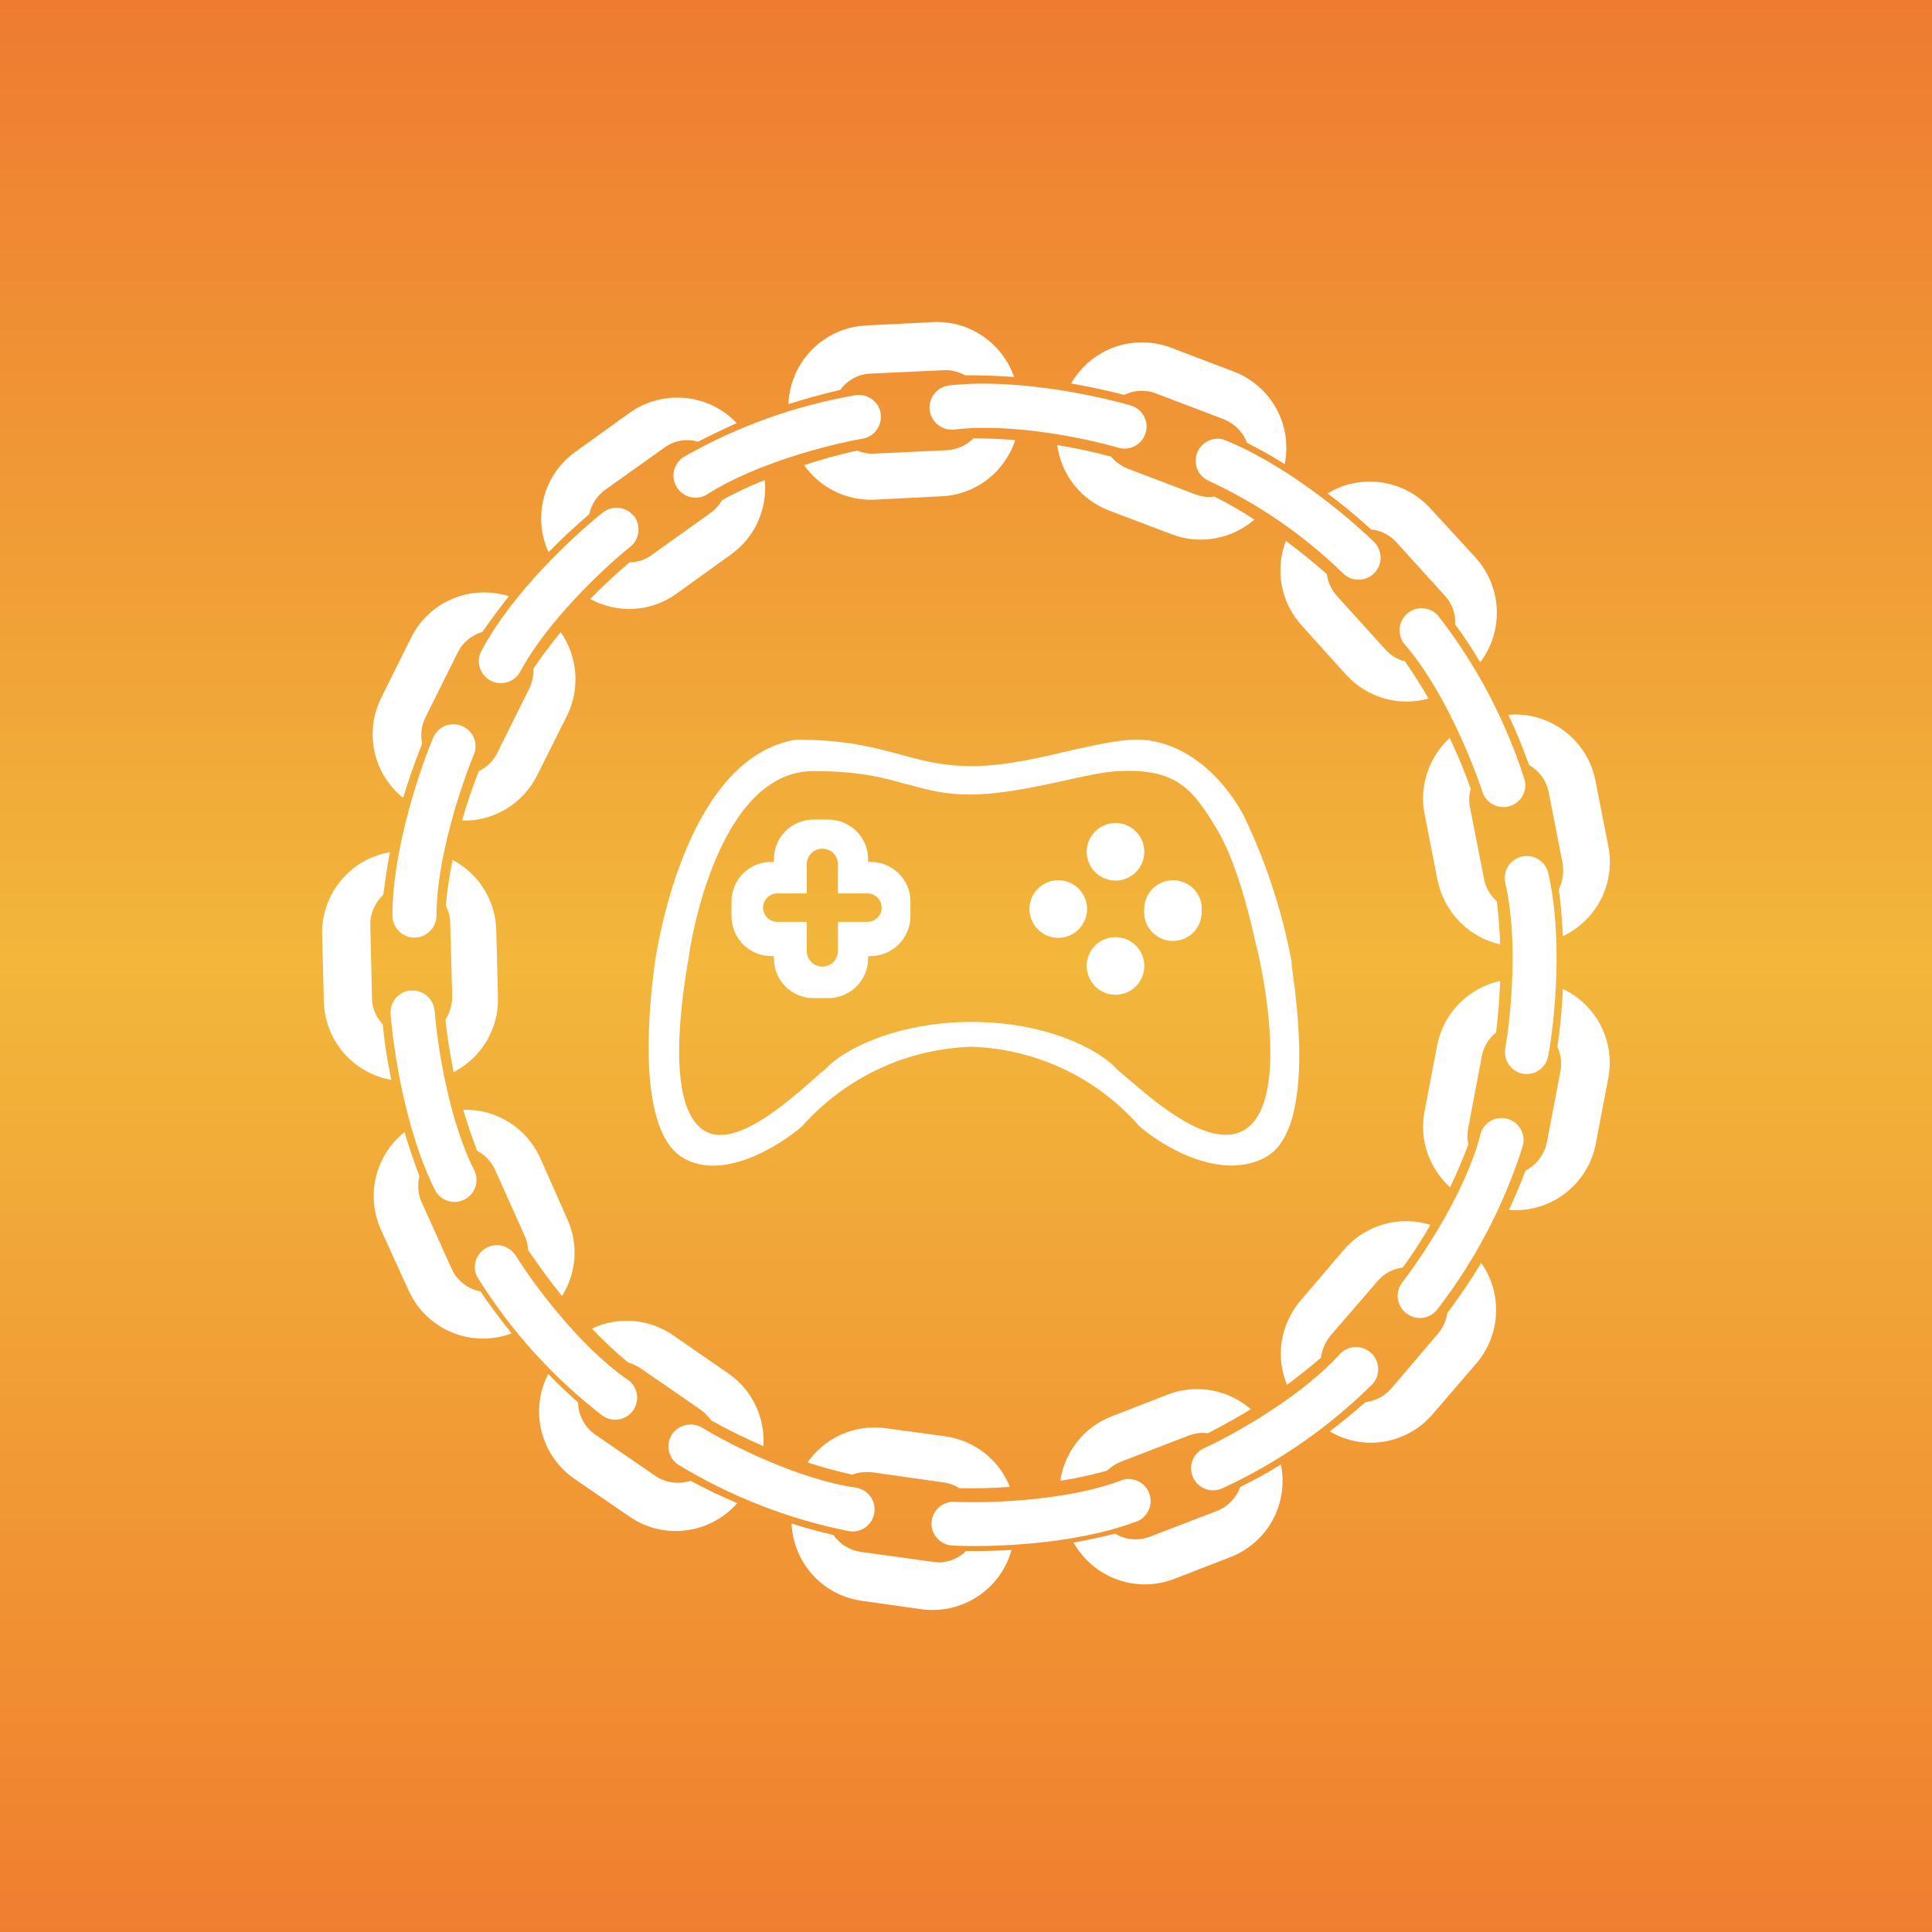 <svg width="24" height="24" viewBox="0 0 24 24" fill="none" xmlns="http://www.w3.org/2000/svg">
<rect x="0" y="0" width="24" height="24" fill="#333333" stroke="none"/>
<g clip-path="url(#clip0_328_19920)">
<path d="M24 0H0V24H24V0Z" fill="url(#paint0_linear_328_19920)"/>
<path fill-rule="evenodd" clip-rule="evenodd" d="M11.188 9.374C11.461 9.449 11.714 9.517 12.068 9.517C12.463 9.517 12.893 9.42 13.28 9.327C13.6 9.256 13.895 9.188 14.118 9.188C14.611 9.188 15.111 9.521 15.444 10.119C15.725 10.701 15.928 11.319 16.046 11.954C16.046 11.967 16.046 12.018 16.059 12.089C16.122 12.552 16.315 14.051 15.722 14.375C15.17 14.678 14.446 14.245 14.156 13.992C13.894 13.693 13.574 13.451 13.214 13.28C12.855 13.11 12.465 13.016 12.068 13.003C11.668 13.016 11.275 13.11 10.913 13.28C10.552 13.451 10.228 13.693 9.963 13.992C9.668 14.245 8.961 14.682 8.472 14.375C7.862 13.992 8.093 12.27 8.136 11.954C8.182 11.643 8.557 9.403 9.891 9.188C10.497 9.188 10.859 9.285 11.188 9.374ZM11.28 9.744C11.516 9.812 11.735 9.87 12.047 9.87C12.417 9.87 12.834 9.782 13.2 9.702C13.465 9.643 13.705 9.588 13.886 9.58C14.627 9.538 14.829 9.82 15.124 10.313C15.385 10.75 15.562 11.546 15.604 11.744L15.617 11.79C15.68 12.043 16.042 13.744 15.431 14.051C15.01 14.261 14.358 13.697 14.021 13.407L13.886 13.293C13.646 13.024 12.977 12.695 12.072 12.695C11.162 12.695 10.48 13.024 10.241 13.293C10.198 13.323 10.152 13.365 10.093 13.419C9.756 13.714 9.125 14.266 8.759 14.051C8.241 13.752 8.485 12.304 8.557 11.883L8.569 11.799C8.611 11.546 8.973 9.534 10.144 9.58C10.683 9.58 10.994 9.664 11.28 9.748V9.744Z" fill="white"/>
<path fill-rule="evenodd" clip-rule="evenodd" d="M9.614 10.673C9.614 10.4 9.833 10.181 10.106 10.181H10.287C10.561 10.181 10.784 10.4 10.784 10.673V10.707H10.813C11.087 10.707 11.31 10.926 11.31 11.2V11.38C11.31 11.654 11.087 11.877 10.813 11.877H10.784V11.907C10.784 12.18 10.561 12.399 10.287 12.399H10.106C9.833 12.399 9.614 12.18 9.614 11.907V11.877H9.58C9.306 11.877 9.087 11.654 9.087 11.38V11.2C9.087 10.926 9.306 10.707 9.58 10.707H9.614V10.673ZM10.022 10.736C10.022 10.685 10.042 10.636 10.079 10.599C10.115 10.563 10.164 10.543 10.216 10.543C10.267 10.543 10.316 10.563 10.353 10.599C10.389 10.636 10.409 10.685 10.409 10.736V11.098H10.776C10.822 11.098 10.867 11.117 10.901 11.15C10.934 11.183 10.952 11.228 10.952 11.275C10.952 11.322 10.934 11.367 10.901 11.4C10.867 11.433 10.822 11.452 10.776 11.452H10.409V11.814C10.409 11.865 10.389 11.915 10.353 11.951C10.316 11.987 10.267 12.008 10.216 12.008C10.164 12.008 10.115 11.987 10.079 11.951C10.042 11.915 10.022 11.865 10.022 11.814V11.452H9.656C9.609 11.452 9.564 11.433 9.531 11.4C9.498 11.367 9.479 11.322 9.479 11.275C9.479 11.228 9.498 11.183 9.531 11.15C9.564 11.117 9.609 11.098 9.656 11.098H10.022V10.736Z" fill="white"/>
<path d="M13.504 11.292C13.504 11.387 13.466 11.478 13.399 11.546C13.332 11.613 13.241 11.65 13.146 11.65C13.051 11.65 12.96 11.613 12.893 11.546C12.826 11.478 12.788 11.387 12.788 11.292C12.788 11.197 12.826 11.107 12.893 11.039C12.96 10.972 13.051 10.935 13.146 10.935C13.241 10.935 13.332 10.972 13.399 11.039C13.466 11.107 13.504 11.197 13.504 11.292Z" fill="white"/>
<path d="M14.215 10.581C14.215 10.628 14.206 10.675 14.188 10.718C14.17 10.762 14.144 10.801 14.11 10.834C14.077 10.868 14.038 10.894 13.994 10.912C13.951 10.93 13.904 10.939 13.857 10.939C13.81 10.939 13.764 10.93 13.72 10.912C13.677 10.894 13.637 10.868 13.604 10.834C13.571 10.801 13.545 10.762 13.527 10.718C13.509 10.675 13.499 10.628 13.499 10.581C13.499 10.486 13.537 10.396 13.604 10.328C13.671 10.261 13.762 10.224 13.857 10.224C13.952 10.224 14.043 10.261 14.11 10.328C14.178 10.396 14.215 10.486 14.215 10.581Z" fill="white"/>
<path d="M14.926 11.292C14.931 11.342 14.926 11.393 14.911 11.441C14.896 11.489 14.87 11.533 14.837 11.57C14.803 11.608 14.762 11.637 14.716 11.658C14.67 11.678 14.621 11.689 14.57 11.689C14.52 11.689 14.47 11.678 14.424 11.658C14.379 11.637 14.338 11.608 14.304 11.57C14.27 11.533 14.245 11.489 14.23 11.441C14.214 11.393 14.209 11.342 14.214 11.292C14.214 11.197 14.252 11.107 14.319 11.039C14.386 10.972 14.477 10.935 14.572 10.935C14.667 10.935 14.758 10.972 14.825 11.039C14.893 11.107 14.93 11.197 14.93 11.292H14.926Z" fill="white"/>
<path d="M14.215 11.999C14.215 12.046 14.206 12.093 14.188 12.136C14.17 12.18 14.144 12.219 14.11 12.252C14.077 12.286 14.038 12.312 13.994 12.33C13.951 12.348 13.904 12.357 13.857 12.357C13.81 12.357 13.764 12.348 13.72 12.33C13.677 12.312 13.637 12.286 13.604 12.252C13.571 12.219 13.545 12.18 13.527 12.136C13.509 12.093 13.499 12.046 13.499 11.999C13.499 11.905 13.537 11.814 13.604 11.746C13.671 11.679 13.762 11.642 13.857 11.642C13.952 11.642 14.043 11.679 14.11 11.746C14.178 11.814 14.215 11.905 14.215 11.999Z" fill="white"/>
<path d="M17.769 15.216C17.39 15.098 16.969 15.208 16.695 15.524L16.157 16.155C15.9 16.458 15.845 16.862 15.988 17.203C16.131 17.094 16.274 16.984 16.409 16.866C16.422 16.77 16.46 16.677 16.523 16.597L17.112 15.915C17.196 15.818 17.306 15.759 17.424 15.747C17.55 15.578 17.664 15.397 17.769 15.216Z" fill="white"/>
<path d="M16.961 17.419C17.083 17.402 17.196 17.347 17.281 17.25L17.866 16.564C17.929 16.488 17.967 16.4 17.979 16.312C18.131 16.11 18.27 15.903 18.4 15.688C18.662 16.059 18.649 16.573 18.341 16.935L17.798 17.566C17.474 17.945 16.931 18.029 16.519 17.781C16.67 17.667 16.817 17.545 16.961 17.419Z" fill="white"/>
<path d="M18.636 12.185C18.253 12.27 17.933 12.573 17.853 12.986L17.697 13.802C17.625 14.164 17.76 14.518 18.013 14.749C18.097 14.577 18.173 14.396 18.24 14.215C18.225 14.145 18.225 14.074 18.24 14.004L18.408 13.12C18.429 13.002 18.492 12.901 18.585 12.825C18.61 12.615 18.627 12.405 18.636 12.185Z" fill="white"/>
<path d="M18.951 14.542C19.081 14.474 19.182 14.348 19.216 14.192L19.384 13.308C19.406 13.203 19.389 13.098 19.347 13.005C19.38 12.769 19.406 12.529 19.414 12.285C19.618 12.381 19.785 12.543 19.887 12.744C19.989 12.945 20.021 13.175 19.978 13.396L19.822 14.213C19.774 14.458 19.638 14.677 19.439 14.827C19.241 14.978 18.993 15.05 18.745 15.03C18.82 14.87 18.888 14.706 18.951 14.542Z" fill="white"/>
<path d="M18.009 9.167C17.756 9.399 17.626 9.756 17.697 10.114L17.857 10.931C17.941 11.339 18.253 11.647 18.636 11.731C18.629 11.552 18.615 11.374 18.594 11.196C18.514 11.125 18.455 11.028 18.434 10.914L18.261 10.03C18.244 9.954 18.249 9.874 18.27 9.798C18.194 9.584 18.105 9.373 18.009 9.167Z" fill="white"/>
<path d="M19.368 11.043C19.41 10.951 19.431 10.833 19.41 10.719L19.238 9.839C19.224 9.769 19.195 9.702 19.153 9.644C19.11 9.586 19.056 9.538 18.994 9.502C18.918 9.292 18.834 9.082 18.737 8.879C19.246 8.837 19.718 9.183 19.819 9.696L19.979 10.513C20.023 10.735 19.991 10.966 19.889 11.168C19.787 11.37 19.62 11.532 19.415 11.629C19.406 11.431 19.389 11.237 19.364 11.043H19.368Z" fill="white"/>
<path d="M15.974 6.72C15.839 7.065 15.902 7.473 16.168 7.768L16.723 8.383C16.993 8.677 17.389 8.778 17.746 8.677C17.654 8.519 17.556 8.364 17.452 8.214C17.359 8.193 17.279 8.143 17.212 8.071L16.61 7.406C16.54 7.33 16.496 7.234 16.483 7.132C16.319 6.989 16.151 6.85 15.974 6.72Z" fill="white"/>
<path d="M16.493 6.131C16.678 6.27 16.859 6.417 17.032 6.577C17.15 6.589 17.264 6.644 17.348 6.737L17.95 7.402C18.042 7.503 18.084 7.629 18.076 7.756C18.19 7.907 18.291 8.067 18.387 8.227C18.678 7.848 18.665 7.301 18.333 6.93L17.769 6.316C17.61 6.141 17.396 6.027 17.162 5.993C16.928 5.959 16.69 6.008 16.489 6.131H16.493Z" fill="white"/>
<path d="M15.583 6.455C15.309 6.691 14.914 6.775 14.552 6.636L13.777 6.342C13.607 6.277 13.457 6.167 13.343 6.024C13.23 5.881 13.157 5.71 13.133 5.529C13.36 5.567 13.583 5.613 13.802 5.672C13.853 5.736 13.924 5.786 14.004 5.82L14.846 6.14C14.922 6.169 15.006 6.182 15.086 6.169C15.255 6.253 15.423 6.35 15.583 6.455Z" fill="white"/>
<path d="M15.958 5.769C16.007 5.533 15.971 5.288 15.855 5.076C15.739 4.865 15.552 4.702 15.327 4.616L14.552 4.321C14.326 4.234 14.076 4.23 13.847 4.311C13.619 4.392 13.427 4.553 13.306 4.763C13.529 4.805 13.748 4.847 13.963 4.906C14.085 4.847 14.228 4.835 14.363 4.889L15.205 5.209C15.34 5.264 15.441 5.369 15.491 5.5C15.651 5.584 15.807 5.668 15.958 5.765V5.769Z" fill="white"/>
<path d="M12.612 5.466C12.548 5.662 12.426 5.834 12.262 5.959C12.098 6.084 11.9 6.156 11.694 6.165L10.864 6.207C10.694 6.215 10.525 6.18 10.372 6.105C10.219 6.03 10.087 5.917 9.989 5.778C10.206 5.706 10.426 5.646 10.65 5.597C10.713 5.626 10.789 5.639 10.86 5.635L11.761 5.593C11.892 5.584 12.009 5.53 12.094 5.445C12.266 5.445 12.439 5.454 12.612 5.466Z" fill="white"/>
<path d="M12.598 4.683C12.395 4.668 12.192 4.661 11.988 4.662C11.905 4.615 11.809 4.593 11.714 4.599L10.818 4.641C10.662 4.645 10.523 4.725 10.439 4.843C10.22 4.894 10.005 4.953 9.794 5.02C9.804 4.765 9.908 4.523 10.088 4.342C10.267 4.161 10.508 4.055 10.763 4.043L11.592 4.001C12.051 3.98 12.451 4.266 12.598 4.683Z" fill="white"/>
<path d="M7.332 7.441C7.665 7.622 8.081 7.609 8.406 7.373L9.079 6.889C9.225 6.785 9.34 6.645 9.414 6.483C9.488 6.32 9.518 6.141 9.5 5.963C9.319 6.034 9.142 6.119 8.97 6.211C8.936 6.274 8.886 6.329 8.827 6.371L8.098 6.893C8.014 6.956 7.917 6.986 7.82 6.986C7.652 7.129 7.488 7.281 7.332 7.441Z" fill="white"/>
<path d="M8.671 5.487C8.532 5.445 8.376 5.47 8.25 5.563L7.517 6.085C7.412 6.161 7.345 6.27 7.319 6.388C7.143 6.54 6.974 6.695 6.814 6.86C6.717 6.645 6.696 6.404 6.757 6.177C6.818 5.949 6.955 5.75 7.147 5.613L7.82 5.129C8.241 4.83 8.81 4.893 9.151 5.256C8.986 5.331 8.827 5.407 8.671 5.487Z" fill="white"/>
<path d="M5.74 10.193C6.119 10.206 6.493 9.995 6.674 9.629L7.045 8.888C7.213 8.543 7.171 8.147 6.965 7.853C6.847 8 6.733 8.147 6.628 8.303C6.628 8.387 6.615 8.471 6.578 8.547L6.178 9.351C6.127 9.457 6.043 9.532 5.95 9.579C5.866 9.781 5.799 9.987 5.74 10.193Z" fill="white"/>
<path d="M5.993 7.849C5.867 7.887 5.749 7.975 5.686 8.106L5.286 8.91C5.231 9.015 5.223 9.133 5.244 9.238C5.156 9.457 5.076 9.684 5.008 9.912C4.828 9.767 4.702 9.565 4.653 9.339C4.603 9.113 4.632 8.877 4.735 8.67L5.105 7.925C5.212 7.707 5.394 7.535 5.617 7.44C5.841 7.345 6.091 7.334 6.322 7.407C6.208 7.55 6.099 7.697 5.993 7.849Z" fill="white"/>
<path d="M5.635 13.318C5.804 13.231 5.946 13.098 6.044 12.934C6.141 12.77 6.191 12.582 6.186 12.392L6.165 11.558C6.161 11.377 6.109 11.2 6.013 11.046C5.918 10.892 5.783 10.767 5.622 10.683C5.584 10.868 5.555 11.062 5.538 11.251C5.572 11.318 5.593 11.394 5.593 11.474L5.618 12.375C5.618 12.48 5.588 12.585 5.534 12.665C5.555 12.884 5.593 13.103 5.635 13.318Z" fill="white"/>
<path d="M4.76 11.116C4.658 11.213 4.595 11.348 4.6 11.499L4.621 12.4C4.621 12.527 4.675 12.64 4.755 12.725C4.776 12.96 4.814 13.188 4.861 13.415C4.63 13.374 4.421 13.255 4.268 13.078C4.116 12.901 4.029 12.676 4.023 12.443L4.002 11.609C3.996 11.366 4.078 11.129 4.233 10.941C4.387 10.753 4.604 10.627 4.844 10.586C4.81 10.758 4.785 10.94 4.76 11.121V11.116Z" fill="white"/>
<path d="M6.983 16.097C7.156 15.819 7.194 15.465 7.046 15.141L6.71 14.383C6.627 14.2 6.492 14.046 6.322 13.94C6.152 13.833 5.954 13.78 5.754 13.786C5.804 13.958 5.863 14.127 5.927 14.295C6.023 14.345 6.099 14.425 6.15 14.531L6.516 15.348C6.545 15.406 6.558 15.465 6.558 15.524C6.693 15.722 6.832 15.916 6.979 16.097H6.983Z" fill="white"/>
<path d="M5.21 14.611C5.185 14.716 5.189 14.834 5.24 14.939L5.61 15.76C5.678 15.912 5.812 16.013 5.968 16.042C6.09 16.223 6.221 16.396 6.356 16.564C6.114 16.654 5.848 16.649 5.61 16.55C5.372 16.45 5.181 16.265 5.076 16.03L4.73 15.272C4.639 15.066 4.618 14.836 4.671 14.617C4.724 14.399 4.849 14.204 5.025 14.063C5.08 14.249 5.143 14.43 5.21 14.611Z" fill="white"/>
<path d="M9.483 17.965C9.495 17.789 9.461 17.613 9.384 17.454C9.308 17.295 9.191 17.159 9.045 17.06L8.363 16.588C8.217 16.487 8.047 16.425 7.869 16.411C7.692 16.396 7.514 16.428 7.353 16.504C7.496 16.655 7.648 16.799 7.803 16.925C7.858 16.942 7.913 16.967 7.963 17.001L8.7 17.51C8.755 17.548 8.797 17.594 8.835 17.645C9.045 17.763 9.26 17.868 9.483 17.965Z" fill="white"/>
<path d="M7.181 17.422C7.185 17.578 7.261 17.729 7.395 17.822L8.136 18.331C8.271 18.424 8.431 18.441 8.578 18.395C8.768 18.496 8.957 18.588 9.159 18.672C8.823 19.055 8.25 19.135 7.821 18.841L7.134 18.369C6.931 18.229 6.787 18.019 6.727 17.78C6.667 17.541 6.697 17.288 6.81 17.068C6.928 17.19 7.054 17.308 7.181 17.422Z" fill="white"/>
<path d="M12.549 18.47C12.339 18.486 12.128 18.492 11.917 18.487C11.858 18.449 11.791 18.424 11.724 18.416L10.835 18.289C10.747 18.281 10.663 18.289 10.587 18.319C10.398 18.277 10.212 18.226 10.031 18.167C10.138 18.014 10.286 17.892 10.457 17.817C10.629 17.742 10.818 17.716 11.004 17.742L11.745 17.843C12.119 17.898 12.418 18.146 12.544 18.47H12.549Z" fill="white"/>
<path d="M9.833 18.926C9.854 19.406 10.211 19.818 10.708 19.886L11.449 19.991C11.959 20.058 12.434 19.738 12.565 19.254C12.377 19.265 12.189 19.27 12.001 19.267C11.895 19.372 11.744 19.427 11.584 19.401L10.7 19.279C10.631 19.27 10.564 19.247 10.505 19.211C10.445 19.175 10.394 19.126 10.354 19.069C10.178 19.027 10.005 18.98 9.833 18.926Z" fill="white"/>
<path d="M15.538 17.506C15.398 17.384 15.228 17.303 15.045 17.271C14.863 17.239 14.675 17.258 14.502 17.325L13.808 17.595C13.64 17.66 13.493 17.768 13.382 17.909C13.27 18.049 13.198 18.217 13.172 18.394C13.366 18.365 13.563 18.323 13.753 18.268C13.799 18.226 13.858 18.184 13.921 18.159L14.763 17.834C14.843 17.805 14.923 17.792 15.003 17.805C15.184 17.712 15.365 17.611 15.538 17.506Z" fill="white"/>
<path d="M13.854 19.052C13.98 19.128 14.136 19.145 14.283 19.09L15.125 18.766C15.26 18.711 15.361 18.602 15.407 18.471C15.58 18.387 15.748 18.294 15.912 18.193C15.96 18.428 15.924 18.672 15.809 18.883C15.694 19.093 15.509 19.256 15.285 19.343L14.591 19.612C14.362 19.701 14.11 19.705 13.879 19.622C13.648 19.539 13.456 19.375 13.336 19.162C13.509 19.132 13.681 19.094 13.85 19.052H13.854Z" fill="white"/>
<path d="M5.105 12.307C5.257 12.294 5.387 12.408 5.4 12.559C5.433 13.002 5.581 13.932 5.896 14.547C5.924 14.61 5.927 14.682 5.904 14.747C5.881 14.813 5.834 14.867 5.773 14.899C5.711 14.932 5.64 14.939 5.573 14.921C5.506 14.902 5.448 14.858 5.412 14.799C5.046 14.084 4.89 13.073 4.852 12.597C4.85 12.562 4.854 12.525 4.865 12.491C4.876 12.457 4.894 12.425 4.917 12.398C4.941 12.37 4.97 12.348 5.002 12.332C5.034 12.315 5.069 12.306 5.105 12.303V12.307Z" fill="white"/>
<path d="M5.742 9.02C5.881 9.079 5.944 9.239 5.885 9.377C5.716 9.79 5.422 10.683 5.422 11.373C5.422 11.445 5.393 11.515 5.342 11.566C5.29 11.618 5.221 11.647 5.148 11.647C5.076 11.647 5.006 11.618 4.955 11.566C4.903 11.515 4.875 11.445 4.875 11.373C4.875 10.573 5.199 9.601 5.38 9.167C5.394 9.133 5.414 9.103 5.44 9.077C5.465 9.051 5.496 9.031 5.53 9.017C5.563 9.004 5.6 8.997 5.636 8.997C5.672 8.997 5.708 9.005 5.742 9.02Z" fill="white"/>
<path d="M7.876 6.409C7.964 6.527 7.947 6.7 7.829 6.792C7.48 7.074 6.802 7.718 6.47 8.329C6.454 8.363 6.431 8.393 6.403 8.418C6.375 8.442 6.343 8.461 6.307 8.473C6.272 8.484 6.234 8.489 6.197 8.485C6.16 8.482 6.124 8.471 6.091 8.453C6.058 8.435 6.03 8.411 6.007 8.382C5.984 8.352 5.967 8.319 5.957 8.282C5.948 8.246 5.946 8.209 5.951 8.172C5.957 8.135 5.97 8.1 5.99 8.068C6.369 7.361 7.118 6.662 7.488 6.367C7.545 6.322 7.617 6.301 7.689 6.309C7.76 6.317 7.826 6.353 7.872 6.409H7.876Z" fill="white"/>
<path d="M10.939 5.137C10.95 5.208 10.933 5.281 10.891 5.339C10.85 5.397 10.787 5.437 10.716 5.449C10.278 5.525 9.369 5.765 8.788 6.139C8.727 6.178 8.652 6.192 8.581 6.176C8.51 6.16 8.448 6.117 8.409 6.055C8.37 5.994 8.357 5.919 8.373 5.848C8.389 5.777 8.432 5.715 8.493 5.676C9.154 5.299 9.874 5.04 10.623 4.91C10.771 4.885 10.918 4.986 10.939 5.133V5.137Z" fill="white"/>
<path d="M14.232 5.374C14.213 5.443 14.166 5.502 14.103 5.538C14.04 5.573 13.966 5.583 13.896 5.563C13.466 5.437 12.544 5.252 11.854 5.336C11.818 5.34 11.782 5.337 11.747 5.327C11.712 5.317 11.68 5.3 11.651 5.278C11.623 5.255 11.599 5.228 11.582 5.196C11.564 5.164 11.553 5.13 11.549 5.094C11.545 5.058 11.548 5.021 11.557 4.987C11.567 4.952 11.584 4.919 11.607 4.891C11.629 4.863 11.657 4.839 11.688 4.821C11.72 4.804 11.755 4.793 11.791 4.788C12.591 4.696 13.593 4.906 14.047 5.037C14.19 5.079 14.275 5.231 14.232 5.374Z" fill="white"/>
<path d="M17.074 7.117C17.049 7.143 17.02 7.164 16.986 7.178C16.954 7.193 16.918 7.201 16.882 7.201C16.846 7.202 16.81 7.196 16.777 7.183C16.743 7.17 16.713 7.15 16.687 7.125C16.193 6.644 15.621 6.251 14.994 5.963C14.936 5.931 14.892 5.879 14.869 5.817C14.847 5.754 14.848 5.686 14.872 5.624C14.896 5.562 14.942 5.511 15.001 5.481C15.06 5.45 15.128 5.442 15.192 5.458C15.941 5.749 16.729 6.401 17.066 6.73C17.175 6.835 17.179 7.007 17.074 7.117Z" fill="white"/>
<path d="M18.757 10.013C18.689 10.034 18.615 10.028 18.552 9.996C18.488 9.964 18.439 9.908 18.416 9.84C18.277 9.415 17.915 8.548 17.465 8.022C17.438 7.995 17.418 7.963 17.404 7.928C17.391 7.893 17.385 7.856 17.386 7.819C17.387 7.781 17.397 7.745 17.413 7.711C17.429 7.677 17.452 7.647 17.48 7.623C17.508 7.598 17.541 7.58 17.577 7.568C17.613 7.557 17.65 7.553 17.688 7.557C17.725 7.561 17.761 7.572 17.794 7.591C17.826 7.609 17.855 7.634 17.877 7.664C18.343 8.267 18.701 8.946 18.934 9.672C18.98 9.815 18.904 9.967 18.757 10.013Z" fill="white"/>
<path d="M18.922 13.339C18.851 13.327 18.787 13.287 18.745 13.227C18.703 13.168 18.687 13.095 18.699 13.024C18.775 12.582 18.859 11.647 18.699 10.969C18.683 10.898 18.695 10.824 18.734 10.762C18.773 10.7 18.834 10.657 18.905 10.641C18.976 10.624 19.05 10.637 19.112 10.676C19.174 10.714 19.217 10.776 19.233 10.847C19.415 11.63 19.318 12.653 19.233 13.116C19.221 13.187 19.181 13.249 19.123 13.291C19.065 13.333 18.993 13.35 18.922 13.339Z" fill="white"/>
<path d="M17.469 16.314C17.412 16.27 17.374 16.205 17.365 16.133C17.355 16.061 17.375 15.989 17.419 15.931C17.692 15.577 18.206 14.79 18.383 14.121C18.389 14.083 18.402 14.046 18.423 14.014C18.444 13.982 18.471 13.954 18.503 13.933C18.535 13.912 18.571 13.898 18.609 13.892C18.647 13.886 18.686 13.888 18.723 13.898C18.76 13.908 18.795 13.925 18.825 13.949C18.854 13.973 18.879 14.003 18.896 14.037C18.914 14.071 18.924 14.109 18.926 14.147C18.928 14.185 18.922 14.224 18.909 14.26C18.677 14.983 18.321 15.662 17.856 16.264C17.834 16.293 17.807 16.317 17.776 16.335C17.744 16.354 17.709 16.365 17.673 16.37C17.637 16.375 17.601 16.372 17.566 16.363C17.53 16.353 17.498 16.336 17.469 16.314Z" fill="white"/>
<path d="M14.822 18.356C14.807 18.323 14.798 18.288 14.796 18.252C14.794 18.215 14.8 18.179 14.813 18.145C14.825 18.111 14.844 18.08 14.869 18.053C14.894 18.026 14.924 18.005 14.957 17.99C15.361 17.805 16.178 17.337 16.641 16.824C16.665 16.797 16.695 16.775 16.727 16.76C16.76 16.744 16.795 16.735 16.831 16.734C16.868 16.732 16.904 16.737 16.938 16.75C16.972 16.762 17.003 16.78 17.03 16.805C17.057 16.829 17.079 16.858 17.094 16.891C17.11 16.924 17.119 16.96 17.12 16.996C17.122 17.032 17.117 17.068 17.105 17.102C17.092 17.136 17.073 17.168 17.049 17.194C16.509 17.73 15.879 18.167 15.188 18.487C15.156 18.502 15.12 18.511 15.084 18.513C15.048 18.515 15.012 18.51 14.978 18.498C14.944 18.486 14.913 18.467 14.886 18.443C14.859 18.418 14.838 18.389 14.822 18.356Z" fill="white"/>
<path d="M11.571 18.917C11.573 18.881 11.581 18.846 11.597 18.813C11.612 18.78 11.633 18.751 11.66 18.727C11.687 18.703 11.718 18.684 11.752 18.672C11.785 18.66 11.821 18.654 11.857 18.656C12.303 18.677 13.246 18.639 13.895 18.403C13.929 18.386 13.967 18.375 14.006 18.373C14.044 18.371 14.083 18.378 14.119 18.392C14.155 18.406 14.188 18.427 14.215 18.455C14.242 18.482 14.263 18.515 14.276 18.551C14.29 18.587 14.295 18.626 14.293 18.665C14.29 18.703 14.28 18.741 14.261 18.775C14.243 18.809 14.218 18.839 14.188 18.863C14.157 18.887 14.122 18.904 14.084 18.913C13.326 19.19 12.303 19.224 11.832 19.199C11.76 19.196 11.692 19.164 11.644 19.111C11.595 19.059 11.569 18.989 11.571 18.917Z" fill="white"/>
<path d="M8.342 17.827C8.422 17.7 8.591 17.658 8.721 17.734C9.1 17.966 9.942 18.382 10.628 18.479C10.7 18.489 10.765 18.527 10.809 18.585C10.853 18.643 10.872 18.717 10.862 18.789C10.852 18.861 10.813 18.926 10.755 18.97C10.697 19.013 10.624 19.032 10.553 19.022C9.804 18.874 9.088 18.596 8.435 18.201C8.373 18.164 8.329 18.103 8.311 18.033C8.294 17.963 8.305 17.889 8.342 17.827Z" fill="white"/>
<path d="M6.026 15.511C6.153 15.426 6.321 15.469 6.405 15.595C6.641 15.974 7.205 16.723 7.774 17.123C7.807 17.142 7.837 17.167 7.86 17.198C7.883 17.228 7.899 17.263 7.908 17.3C7.917 17.338 7.917 17.377 7.91 17.414C7.903 17.452 7.888 17.488 7.866 17.519C7.844 17.551 7.816 17.577 7.783 17.597C7.75 17.617 7.713 17.63 7.675 17.634C7.637 17.639 7.598 17.636 7.562 17.624C7.525 17.613 7.491 17.594 7.462 17.569C6.861 17.101 6.347 16.531 5.942 15.885C5.858 15.759 5.9 15.591 6.026 15.511Z" fill="white"/>
</g>
<defs>
<linearGradient id="paint0_linear_328_19920" x1="11.805" y1="-12.954" x2="11.805" y2="37.958" gradientUnits="userSpaceOnUse">
<stop stop-color="#EA3A25"/>
<stop offset="0.49" stop-color="#F2B73B"/>
<stop offset="1" stop-color="#ED3C20"/>
</linearGradient>
<clipPath id="clip0_328_19920">
<rect width="24" height="24" fill="white"/>
</clipPath>
</defs>
</svg>

